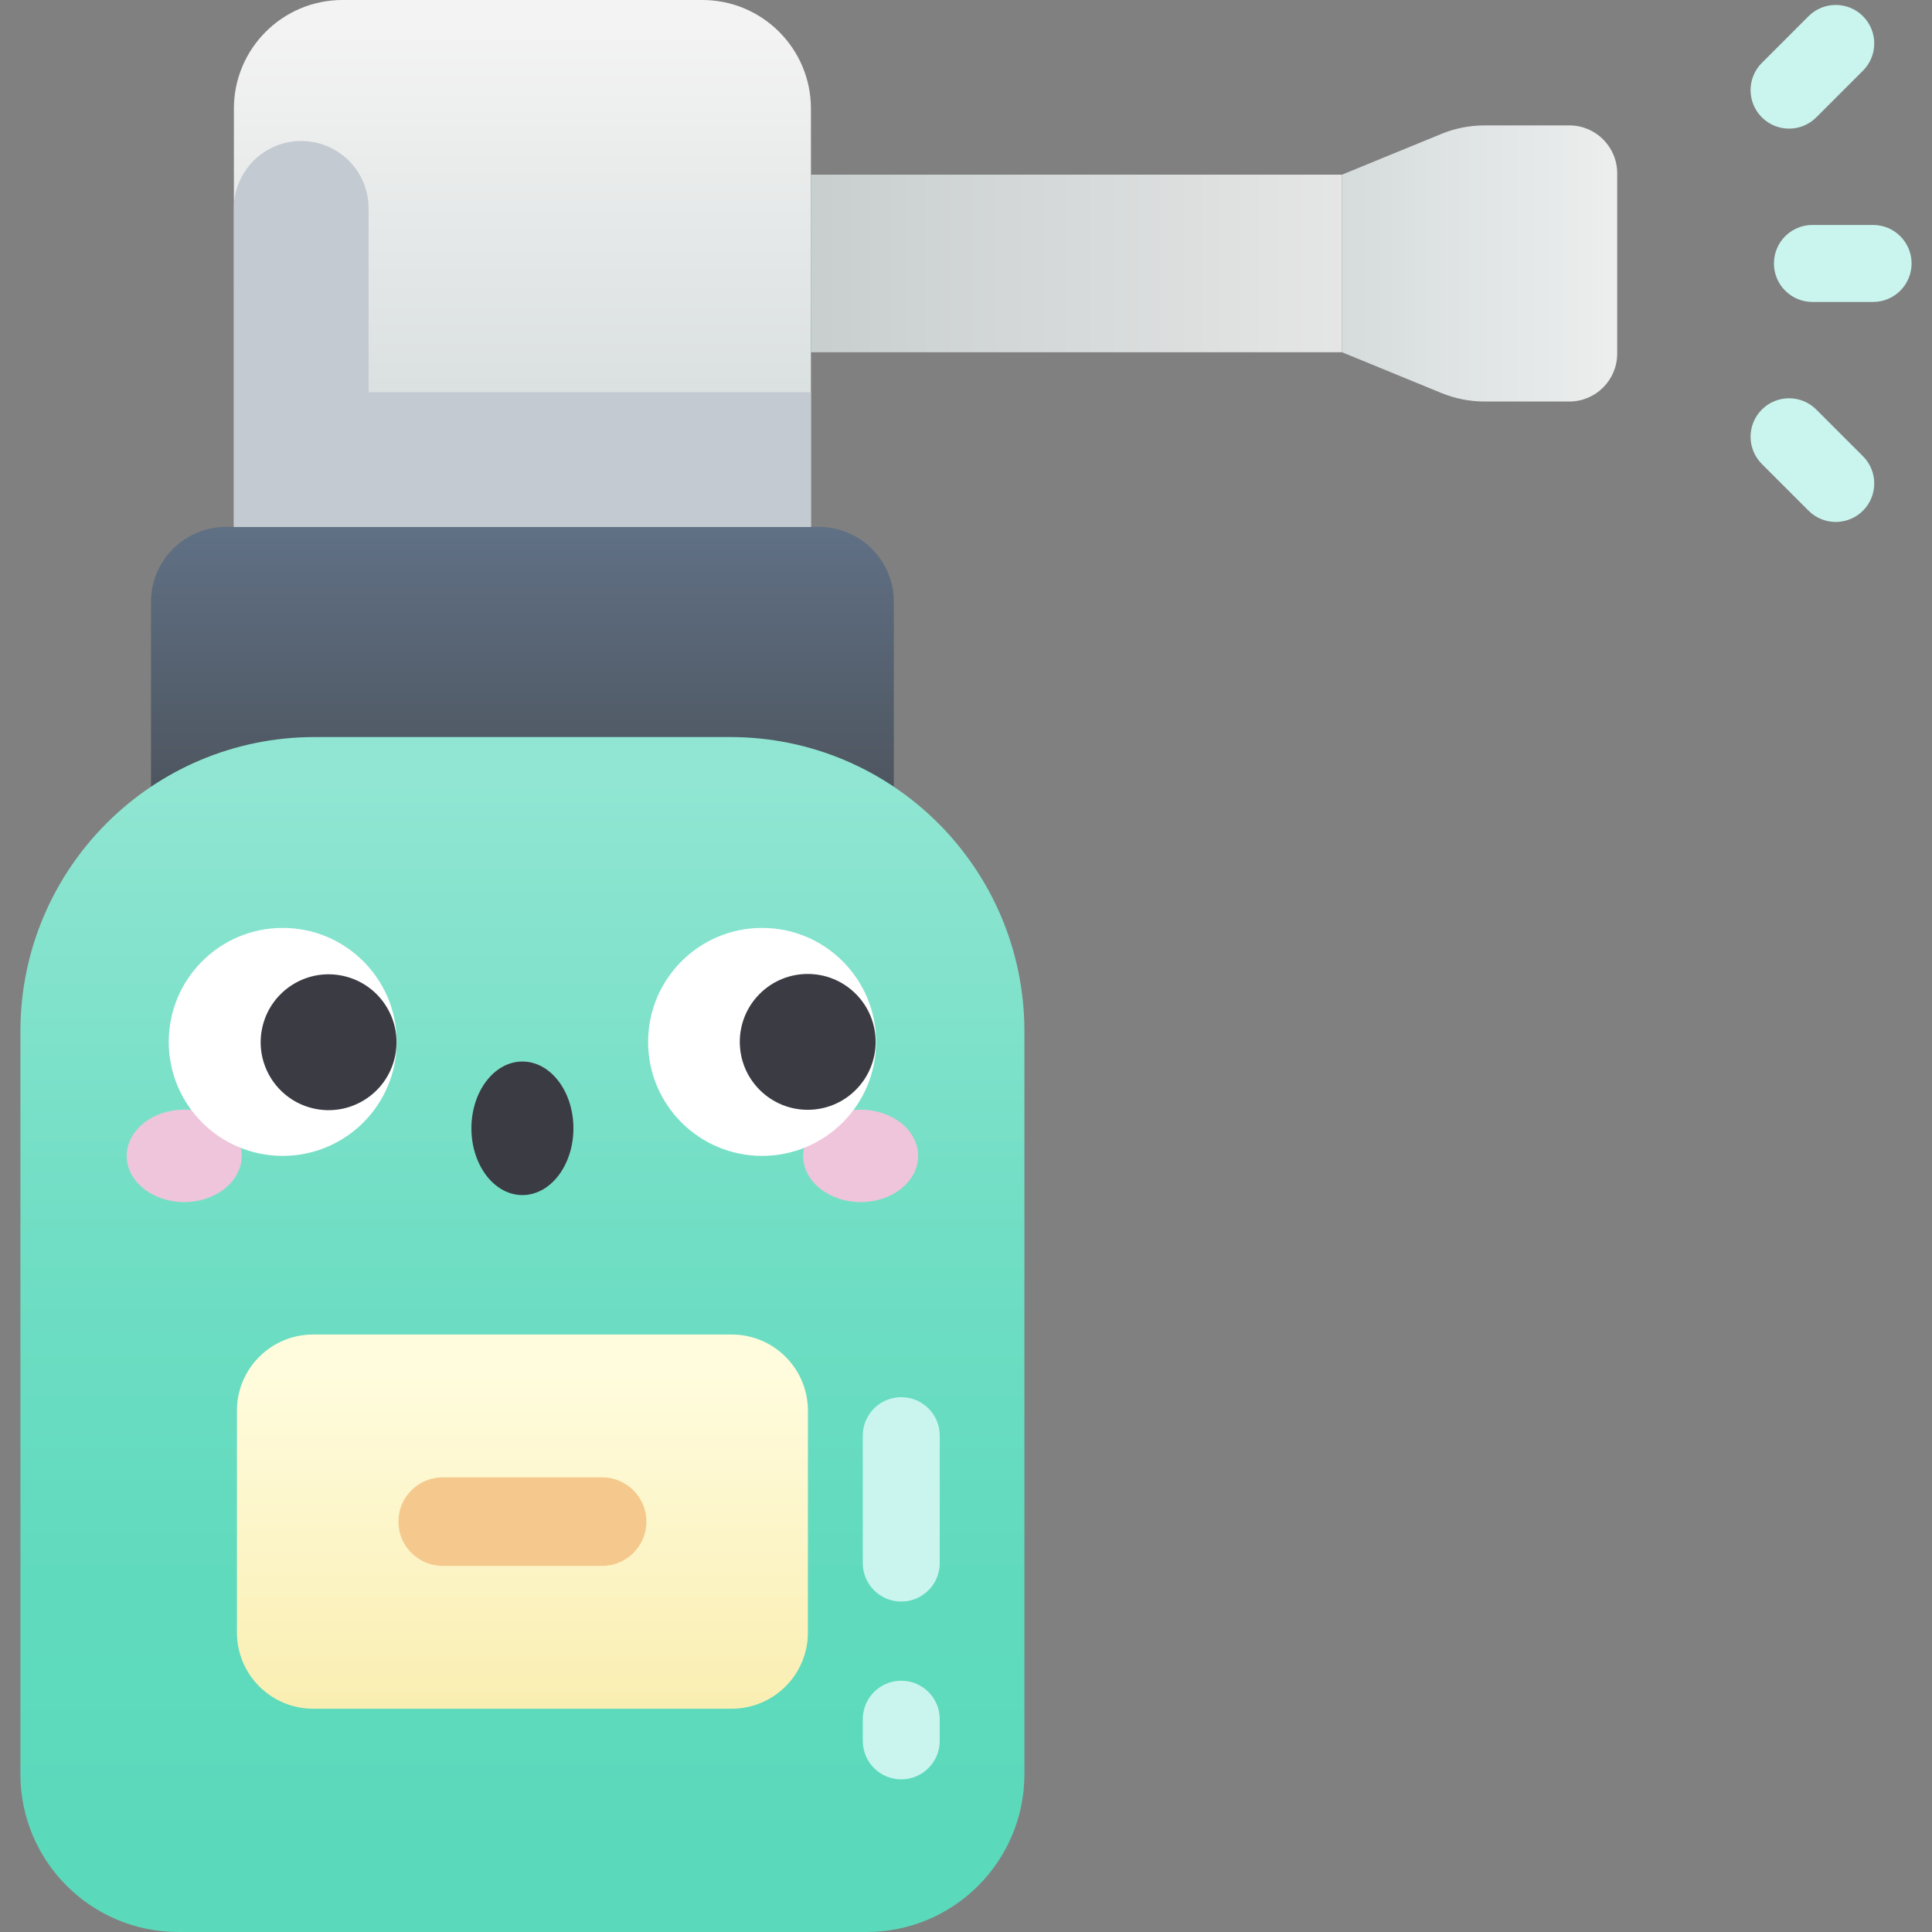 <svg id="Capa_1" enable-background="new 0 0 502 502" height="512" viewBox="0 0 502 502" width="512" xmlns="http://www.w3.org/2000/svg" xmlns:xlink="http://www.w3.org/1999/xlink"><rect x="0" y="0" width="502" height="502" fill="#808080" stroke="none"/><linearGradient id="lg1"><stop offset="0" stop-color="#d4dbdb"/><stop offset="1" stop-color="#f3f3f3"/></linearGradient><linearGradient id="SVGID_1_" gradientUnits="userSpaceOnUse" x1="135.741" x2="135.741" xlink:href="#lg1" y1="126.893" y2="7.855"/><linearGradient id="SVGID_2_" gradientUnits="userSpaceOnUse" x1="135.741" x2="135.741" y1="203.703" y2="122.641"><stop offset="0" stop-color="#4e5660"/><stop offset="1" stop-color="#64768d"/></linearGradient><linearGradient id="SVGID_3_" gradientTransform="matrix(1 0 0 2.084 0 -19.287)" gradientUnits="userSpaceOnUse" x1="135.741" x2="135.741" y1="239.25" y2="106.863"><stop offset="0" stop-color="#5bd9bb"/><stop offset=".253" stop-color="#60dabd"/><stop offset=".573" stop-color="#70dec4"/><stop offset=".926" stop-color="#8ae4cf"/><stop offset="1" stop-color="#90e6d2"/></linearGradient><linearGradient id="SVGID_4_" gradientUnits="userSpaceOnUse" x1="195.018" x2="353.191" y1="68.454" y2="68.454"><stop offset="0" stop-color="#c5cccc"/><stop offset="1" stop-color="#e6e6e6"/></linearGradient><linearGradient id="SVGID_5_" gradientUnits="userSpaceOnUse" x1="344.624" x2="440.033" xlink:href="#lg1" y1="68.454" y2="68.454"/><linearGradient id="SVGID_6_" gradientUnits="userSpaceOnUse" x1="135.742" x2="135.742" y1="448.647" y2="357.526"><stop offset="0" stop-color="#f9edaf"/><stop offset="1" stop-color="#fffcdd"/></linearGradient><g><path d="m210.708 136.908h-149.933v-108.686c0-15.587 12.635-28.222 28.221-28.222h93.491c15.586 0 28.222 12.635 28.222 28.222v108.686z" fill="url(#SVGID_1_)"/><path d="m212.77 136.908h-154.057c-10.757 0-19.477 8.72-19.477 19.477v60.172h193.011v-60.172c0-10.756-8.72-19.477-19.477-19.477z" fill="url(#SVGID_2_)"/><path d="m225.163 502h-178.844c-22.652 0-41.015-18.363-41.015-41.015v-193.011c0-42.23 34.235-76.465 76.465-76.465h107.944c42.23 0 76.465 34.234 76.465 76.465v193.011c0 22.652-18.363 41.015-41.015 41.015z" fill="url(#SVGID_3_)"/><path d="m210.708 45.383h138.003v46.141h-138.003z" fill="url(#SVGID_4_)"/><path d="m348.711 45.383 25.807-10.589c3.562-1.461 7.375-2.213 11.225-2.213h22.013c6.874 0 12.447 5.572 12.447 12.447v46.852c0 6.874-5.573 12.447-12.447 12.447h-22.013c-3.85 0-7.663-.752-11.225-2.213l-25.807-10.589z" fill="url(#SVGID_5_)"/><g fill="#c9f5ee"><path d="m457.789 30.492c-3.905-3.905-3.905-10.237 0-14.143l12.134-12.134c3.906-3.905 10.236-3.905 14.143 0 3.905 3.905 3.905 10.237 0 14.143l-12.134 12.134c-3.906 3.905-10.237 3.905-14.143 0z"/><path d="m469.923 132.692-12.134-12.134c-3.905-3.905-3.905-10.237 0-14.142 3.907-3.904 10.237-3.905 14.143 0l12.134 12.134c3.905 3.905 3.905 10.237 0 14.142-3.907 3.905-10.237 3.907-14.143 0z"/><path d="m486.695 78.454h-15.768c-5.522 0-10-4.477-10-10s4.478-10 10-10h15.768c5.522 0 10 4.477 10 10s-4.477 10-10 10z"/></g><g><ellipse cx="47.856" cy="300.339" fill="#efc5db" rx="14.936" ry="12.003"/><ellipse cx="223.627" cy="300.339" fill="#efc5db" rx="14.936" ry="12.003"/><circle cx="73.463" cy="270.721" fill="#fff" r="29.618"/><ellipse cx="85.428" cy="270.721" fill="#3b3b44" rx="17.652" ry="17.652" transform="matrix(.23 -.973 .973 .23 -197.678 291.665)"/><circle cx="198.02" cy="270.721" fill="#fff" r="29.618"/><g fill="#3b3b44"><ellipse cx="209.923" cy="270.721" rx="17.652" ry="17.652" transform="matrix(.707 -.707 .707 .707 -129.943 227.731)"/><ellipse cx="135.741" cy="293.173" rx="13.252" ry="17.352"/></g></g><path d="m190.13 346.755h-108.777c-10.932 0-19.793 8.862-19.793 19.793v57.64c0 10.931 8.862 19.793 19.793 19.793h108.777c10.932 0 19.793-8.862 19.793-19.793v-57.64c0-10.932-8.861-19.793-19.793-19.793z" fill="url(#SVGID_6_)"/><path d="m95.774 101.908v-47.775c0-9.665-7.835-17.5-17.5-17.5-9.665 0-17.5 7.835-17.5 17.5v82.775h149.934v-35z" fill="#c4cad1"/><g fill="#c9f5ee"><path d="m234.178 416.139c-5.522 0-10-4.477-10-10v-33.109c0-5.523 4.478-10 10-10s10 4.477 10 10v33.109c0 5.523-4.478 10-10 10z"/><path d="m234.178 462.338c-5.522 0-10-4.477-10-10v-5.634c0-5.523 4.478-10 10-10s10 4.477 10 10v5.634c0 5.523-4.478 10-10 10z"/></g><path d="m156.463 406.868h-41.443c-6.352 0-11.5-5.149-11.5-11.5s5.148-11.5 11.5-11.5h41.443c6.352 0 11.5 5.149 11.5 11.5s-5.149 11.5-11.5 11.5z" fill="#f5c98d"/></g></svg>
